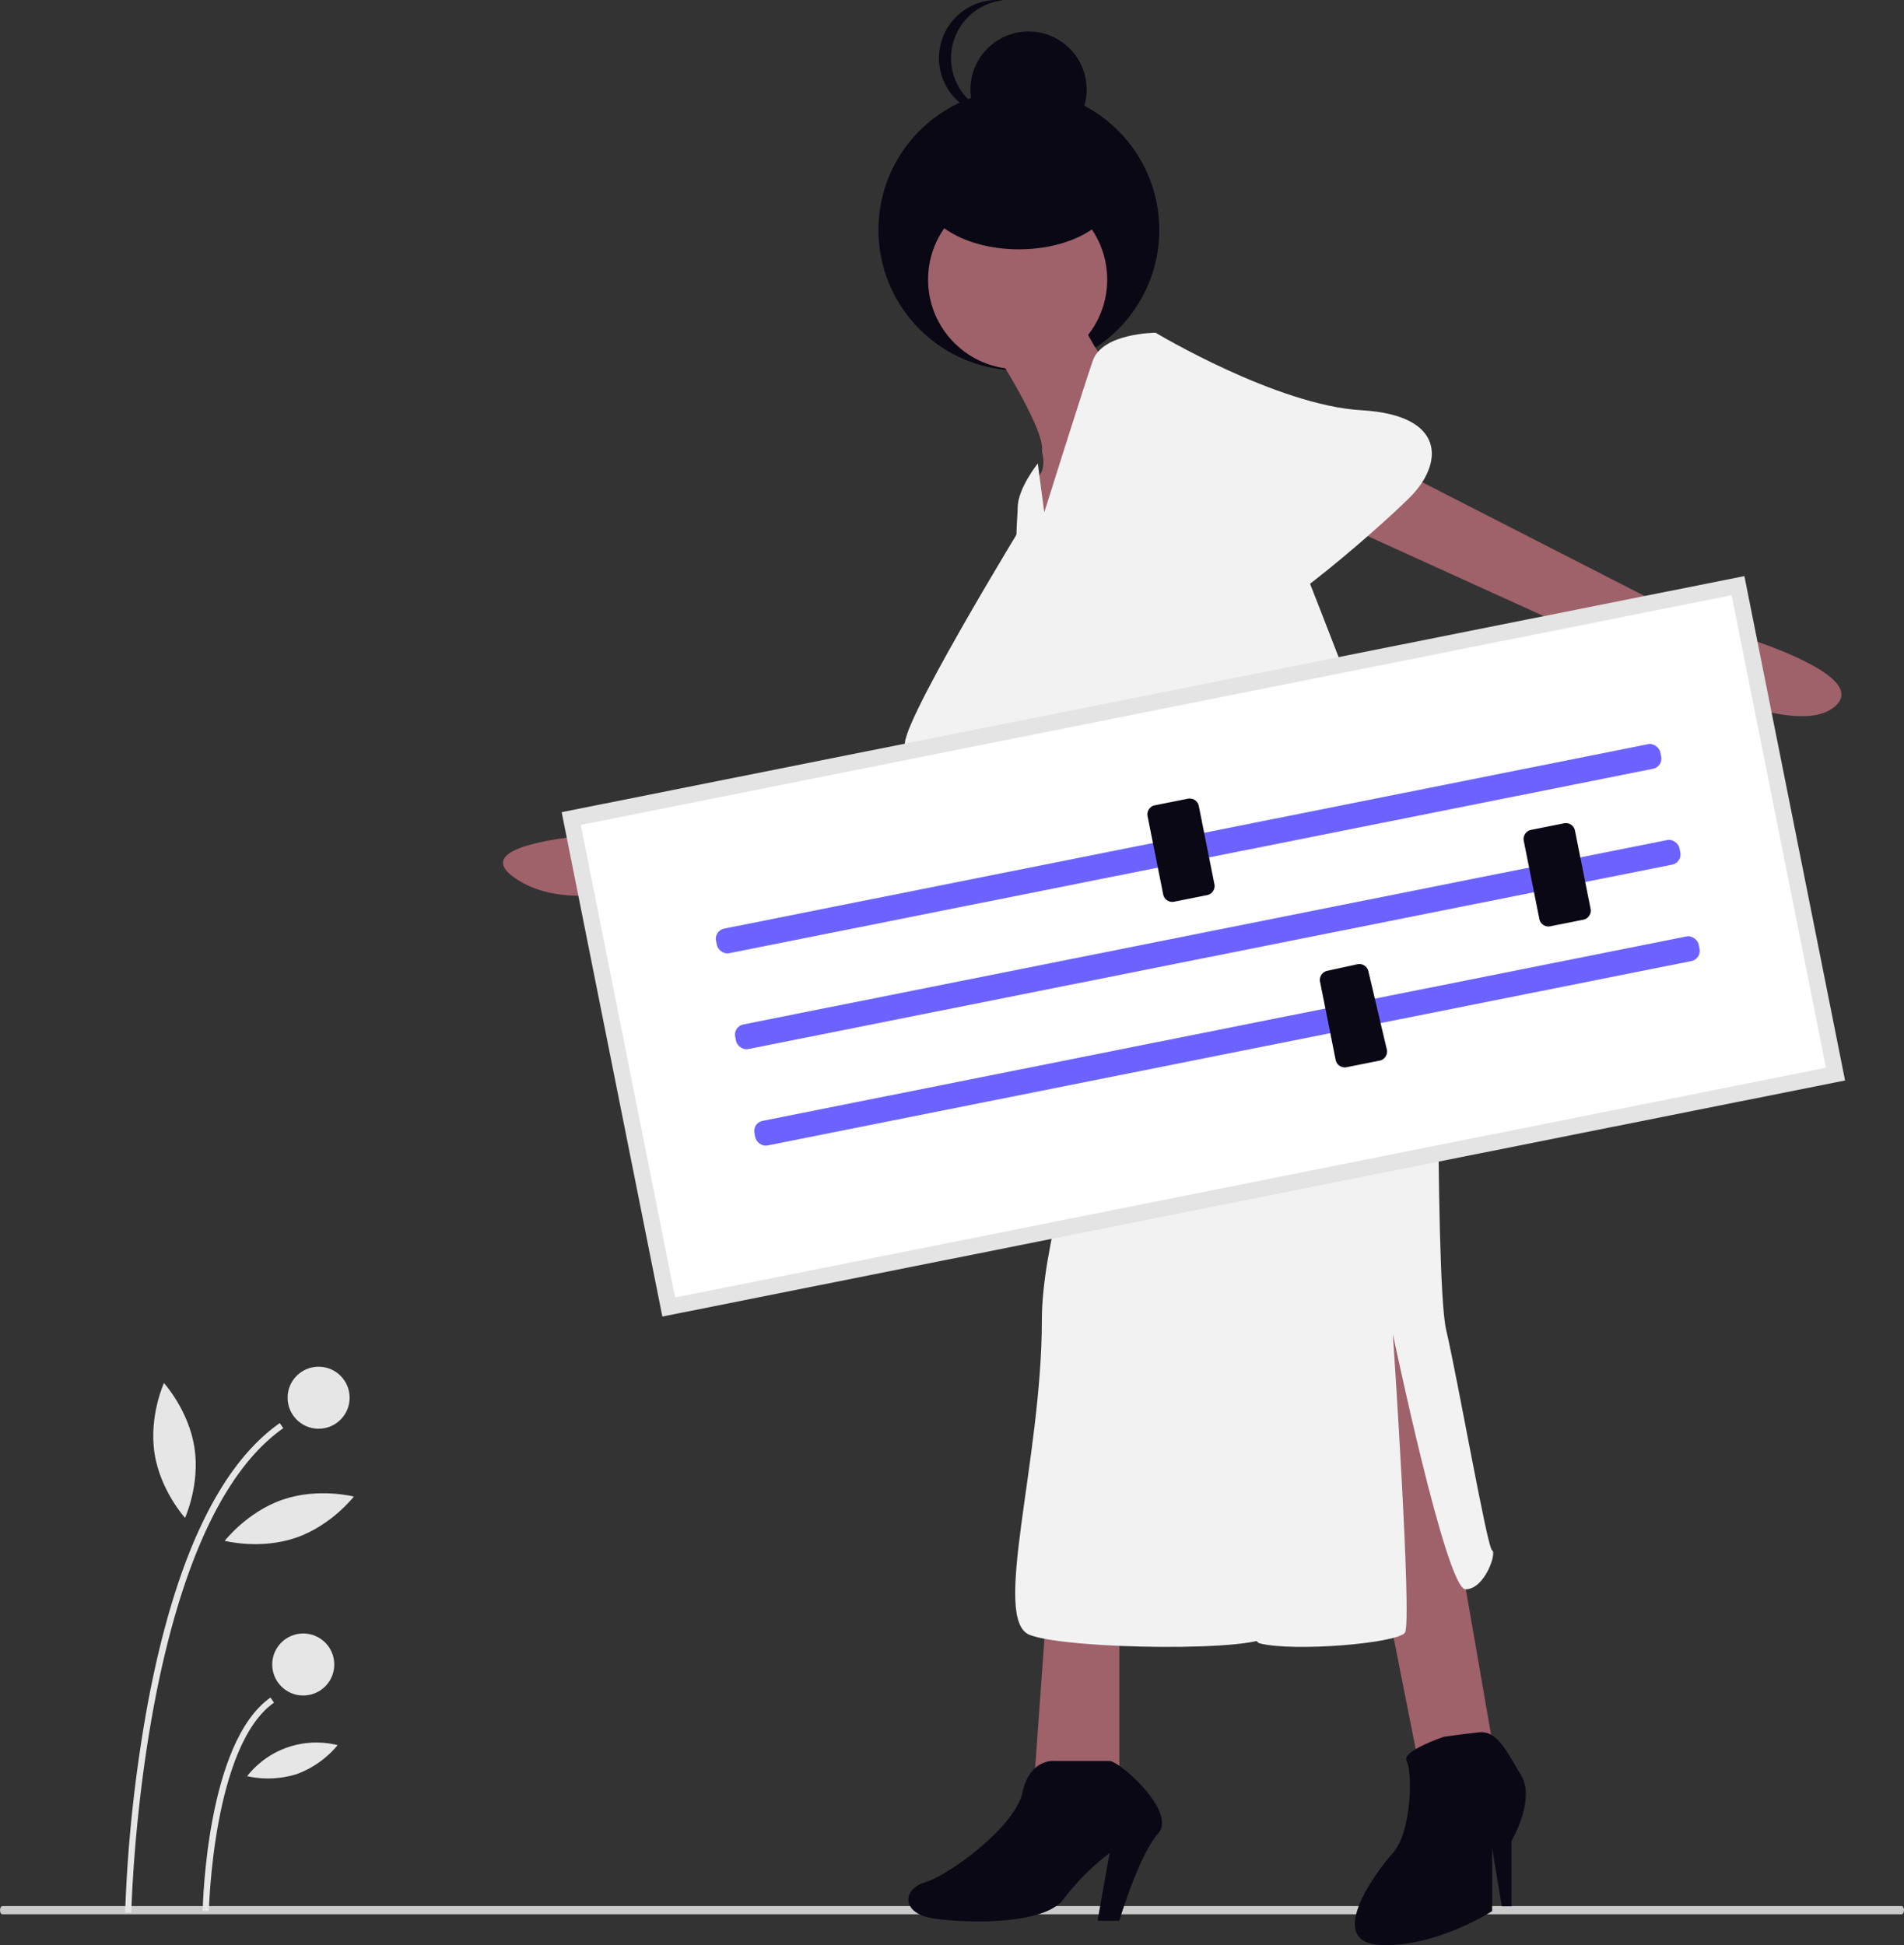 <svg xmlns="http://www.w3.org/2000/svg" width="738.623" height="754.615" viewBox="0 0 738.623 754.615">
  <rect x="0" y="0" width="738.623" height="754.615" fill="#333333" stroke="none"/>
  <g id="Group_182" data-name="Group 182" transform="translate(-625 -196.999)">
    <g id="Group_181" data-name="Group 181" transform="translate(625 196.999)">
      <path id="Path_3038" data-name="Path 3038" d="M961.142,691.679H224.481c-.542,0-.981-.717-.981-1.6s.439-1.6.981-1.6H961.142c.542,0,.981.717.981,1.6S961.684,691.679,961.142,691.679Z" transform="translate(-223.5 50.99)" fill="#cacaca"/>
      <g id="Group_180" data-name="Group 180" transform="translate(195.13)">
        <circle id="Ellipse_479" data-name="Ellipse 479" cx="54.47" cy="54.47" r="54.47" transform="translate(145.65 34.747)" fill="#090814"/>
        <path id="Path_3042" data-name="Path 3042" d="M586.73,622.894l29.114,146.887,29.113-5.876L615.844,595.866Z" transform="translate(-261.236 -88.465)" fill="#9f616a"/>
        <path id="Path_3043" data-name="Path 3043" d="M727.257,759.377s-16.58,5.606-14.394,9.377,2.186,27.25-5.328,35.7-26.3,34.748-4.7,35.687S746.039,827,746.039,827V802.578l3.757,22.539h3.757V799.76s9.391-15.965,3.757-25.357S748,756.828,740.916,757.633,727.257,759.377,727.257,759.377Z" transform="translate(-362.319 -85.574)" fill="#090814"/>
        <path id="Path_3044" data-name="Path 3044" d="M486.841,702.1l-4.7,65.36h32.869V702.1Z" transform="translate(-275.921 -78.627)" fill="#9f616a"/>
        <path id="Path_3045" data-name="Path 3045" d="M597.386,767.392s-9.391-.939-12.209,12.209S557,811.532,547.611,814.35s-9.391,12.209,2.818,14.087,43.2,2.817,50.714-7.513a92.061,92.061,0,0,1,17.844-17.844l-4.7,26.3h8.452s7.513-25.357,15.026-33.809-15.026-28.174-18.783-28.174Z" transform="translate(-383.649 -84.198)" fill="#090814"/>
        <path id="Path_3046" data-name="Path 3046" d="M570.73,413.287s-6.574,17.844-17.844,20.661-94.853,22.539-94.853,22.539-73.253,1.878-50.714,17.844,59.166,0,59.166,0S573.547,461.183,582,447.1a189.824,189.824,0,0,0,14.087-30.053Z" transform="translate(-403.012 -133.924)" fill="#9f616a"/>
        <path id="Path_3047" data-name="Path 3047" d="M587.221,344.113s-53.531,87.34-46.957,89.219,67.618,21.6,70.436,14.087,2.817-42.261,2.817-42.261Z" transform="translate(-383.816 -143.637)" fill="#f2f2f2"/>
        <path id="Path_3049" data-name="Path 3049" d="M706.138,326,827.288,387.98s68.557,17.844,53.531,31.931S816.957,407.7,816.957,407.7l-134.3-61.044Z" transform="translate(-363.741 -146.183)" fill="#9f616a"/>
        <path id="Path_3050" data-name="Path 3050" d="M567.37,285.414s23.479,35.687,21.6,44.14c0,0,1.878,5.635-.939,9.391s-1.878,26.3-1.878,26.3l9.391,13.148,12.209-40.383,5.635-43.2s-12.678-17.374-10.8-25.826S567.37,285.414,567.37,285.414Z" transform="translate(-379.93 -154.435)" fill="#9f616a"/>
        <path id="Path_3051" data-name="Path 3051" d="M640.176,461.05s-52.592,123.811-52.592,178.288-19.722,116.383-4.7,122.161,91.1,6.6,92.975,0-9.391-274.861-15.026-285.592S640.176,461.05,640.176,461.05Z" transform="translate(-378.544 -127.216)" fill="#f2f2f2"/>
        <circle id="Ellipse_480" data-name="Ellipse 480" cx="34.748" cy="34.748" r="34.748" transform="translate(164.901 73.723)" fill="#9f616a"/>
        <path id="Path_3053" data-name="Path 3053" d="M588.467,351.168l-2.515-18.935s-7.816,9.706-7.816,17.257-4.7,34.4,15.026,51.182-4.443,31.256,22.792,129.424c0,0,42.948,256.536,56.1,259.892s53.531,0,56.349-4.2S723.7,670,723.7,670s20.661,99.007,28.174,99.007,12.209-14.264,10.331-15.1-13.148-65.445-17.844-85.582-2.817-190.463-2.817-190.463,15.026-21.815-36.627-64.606c0,0-32.87-85.582-34.748-85.582s-38.5-46.147-38.5-46.147-20.661,0-24.418,10.908S588.467,351.168,588.467,351.168Z" transform="translate(-378.486 -152.427)" fill="#f2f2f2"/>
        <path id="Path_3054" data-name="Path 3054" d="M615.133,289.04l11.27-7.513S673.36,309.7,706.23,311.58s31.931,20.661,18.783,33.809-64.8,58.227-66.679,46.957S615.133,289.04,615.133,289.04Z" transform="translate(-373.223 -152.427)" fill="#f2f2f2"/>
        <ellipse id="Ellipse_481" data-name="Ellipse 481" cx="37.566" cy="22.539" rx="37.566" ry="22.539" transform="translate(162.555 51.652)" fill="#090814"/>
        <circle id="Ellipse_482" data-name="Ellipse 482" cx="22.539" cy="22.539" r="22.539" transform="translate(181.337 12.209)" fill="#090814"/>
        <path id="Path_3055" data-name="Path 3055" d="M556.008,185.071a22.541,22.541,0,0,1,20.19-22.417,22.787,22.787,0,0,0-2.347-.122,22.539,22.539,0,0,0,0,45.079,22.784,22.784,0,0,0,2.348-.122A22.542,22.542,0,0,1,556.008,185.071Z" transform="translate(-382.187 -162.532)" fill="#090814"/>
      </g>
      <path id="Path_3018" data-name="Path 3018" d="M373.087,722.206l-2.407-.047a558.2,558.2,0,0,1,8.544-79.774c10.408-56.419,27.715-93.473,51.44-110.131l1.382,1.97C376.624,573.136,373.115,720.719,373.087,722.206Z" transform="translate(-322.141 19.848)" fill="#e6e6e6"/>
      <path id="Path_3019" data-name="Path 3019" d="M398.087,703.628l-2.407-.047c.052-2.666,1.556-65.485,26.287-82.849l1.382,1.97C399.616,639.365,398.1,702.987,398.087,703.628Z" transform="translate(-317.056 37.851)" fill="#e6e6e6"/>
      <ellipse id="Ellipse_471" data-name="Ellipse 471" cx="12.035" cy="12.035" rx="12.035" ry="12.035" transform="translate(111.563 530.221)" fill="#e6e6e6"/>
      <ellipse id="Ellipse_472" data-name="Ellipse 472" cx="12.035" cy="12.035" rx="12.035" ry="12.035" transform="translate(105.603 633.718)" fill="#e6e6e6"/>
      <path id="Path_3020" data-name="Path 3020" d="M395.719,544.284c2.262,14.446-3.633,27.367-3.633,27.367s-9.562-10.5-11.824-24.948,3.633-27.367,3.633-27.367S393.458,529.838,395.719,544.284Z" transform="translate(-320.297 17.219)" fill="#e6e6e6"/>
      <path id="Path_3021" data-name="Path 3021" d="M430.369,572.14c-13.832,4.744-27.582,1.191-27.582,1.191s8.675-11.245,22.506-15.99,27.582-1.191,27.582-1.191S444.2,567.4,430.369,572.14Z" transform="translate(-315.609 24.449)" fill="#e6e6e6"/>
      <path id="Path_3022" data-name="Path 3022" d="M429.344,647.448a37.47,37.47,0,0,1-19.333.835,34.147,34.147,0,0,1,35.108-12.042A37.47,37.47,0,0,1,429.344,647.448Z" transform="translate(-314.139 40.799)" fill="#e6e6e6"/>
      <path id="Path_3033" data-name="Path 3033" d="M654.458,648.55,1107.094,558.2l-37.827-189.5L616.631,459.05Z" transform="translate(-395.036 -141.487)" fill="#fff"/>
      <path id="Path_3034" data-name="Path 3034" d="M1112.19,562.06,653.379,653.646l-39.06-195.676,458.812-91.587ZM658.321,646.238l446.46-89.121-36.594-183.324-446.46,89.121Z" transform="translate(-396.428 -142.879)" fill="#e4e4e4"/>
      <rect id="Rectangle_699" data-name="Rectangle 699" width="373.539" height="9.739" rx="4" transform="translate(276.989 361.044) rotate(-11.289)" fill="#6c63ff"/>
      <rect id="Rectangle_700" data-name="Rectangle 700" width="373.539" height="9.739" rx="4" transform="translate(284.413 398.233) rotate(-11.289)" fill="#6c63ff"/>
      <rect id="Rectangle_701" data-name="Rectangle 701" width="373.539" height="9.739" rx="4" transform="translate(291.879 435.635) rotate(-11.289)" fill="#6c63ff"/>
      <path id="Path_3035" data-name="Path 3035" d="M779.335,457.724l-12.812,2.557a3.6,3.6,0,0,1-4.234-2.825l-6.057-30.344a3.6,3.6,0,0,1,2.825-4.234l12.812-2.557a3.6,3.6,0,0,1,4.234,2.825l6.057,30.344a3.6,3.6,0,0,1-2.825,4.234Z" transform="translate(-311.049 -110.456)" fill="#090814"/>
      <path id="Path_3036" data-name="Path 3036" d="M870.434,463.68l-12.812,2.557a3.6,3.6,0,0,1-4.234-2.825l-6.057-30.344a3.6,3.6,0,0,1,2.825-4.234l12.812-2.557A3.6,3.6,0,0,1,867.2,429.1l6.057,30.344a3.6,3.6,0,0,1-2.825,4.234Z" transform="translate(-256.217 -106.871)" fill="#090814"/>
      <path id="Path_3037" data-name="Path 3037" d="M821.1,497.807l-12.812,2.557a3.6,3.6,0,0,1-4.234-2.825L798,467.2a3.6,3.6,0,0,1,2.825-4.234l11.711-2.557a3.6,3.6,0,0,1,4.234,2.825l7.158,30.344a3.6,3.6,0,0,1-2.825,4.234Z" transform="translate(-285.912 -86.33)" fill="#090814"/>
    </g>
  </g>
</svg>
